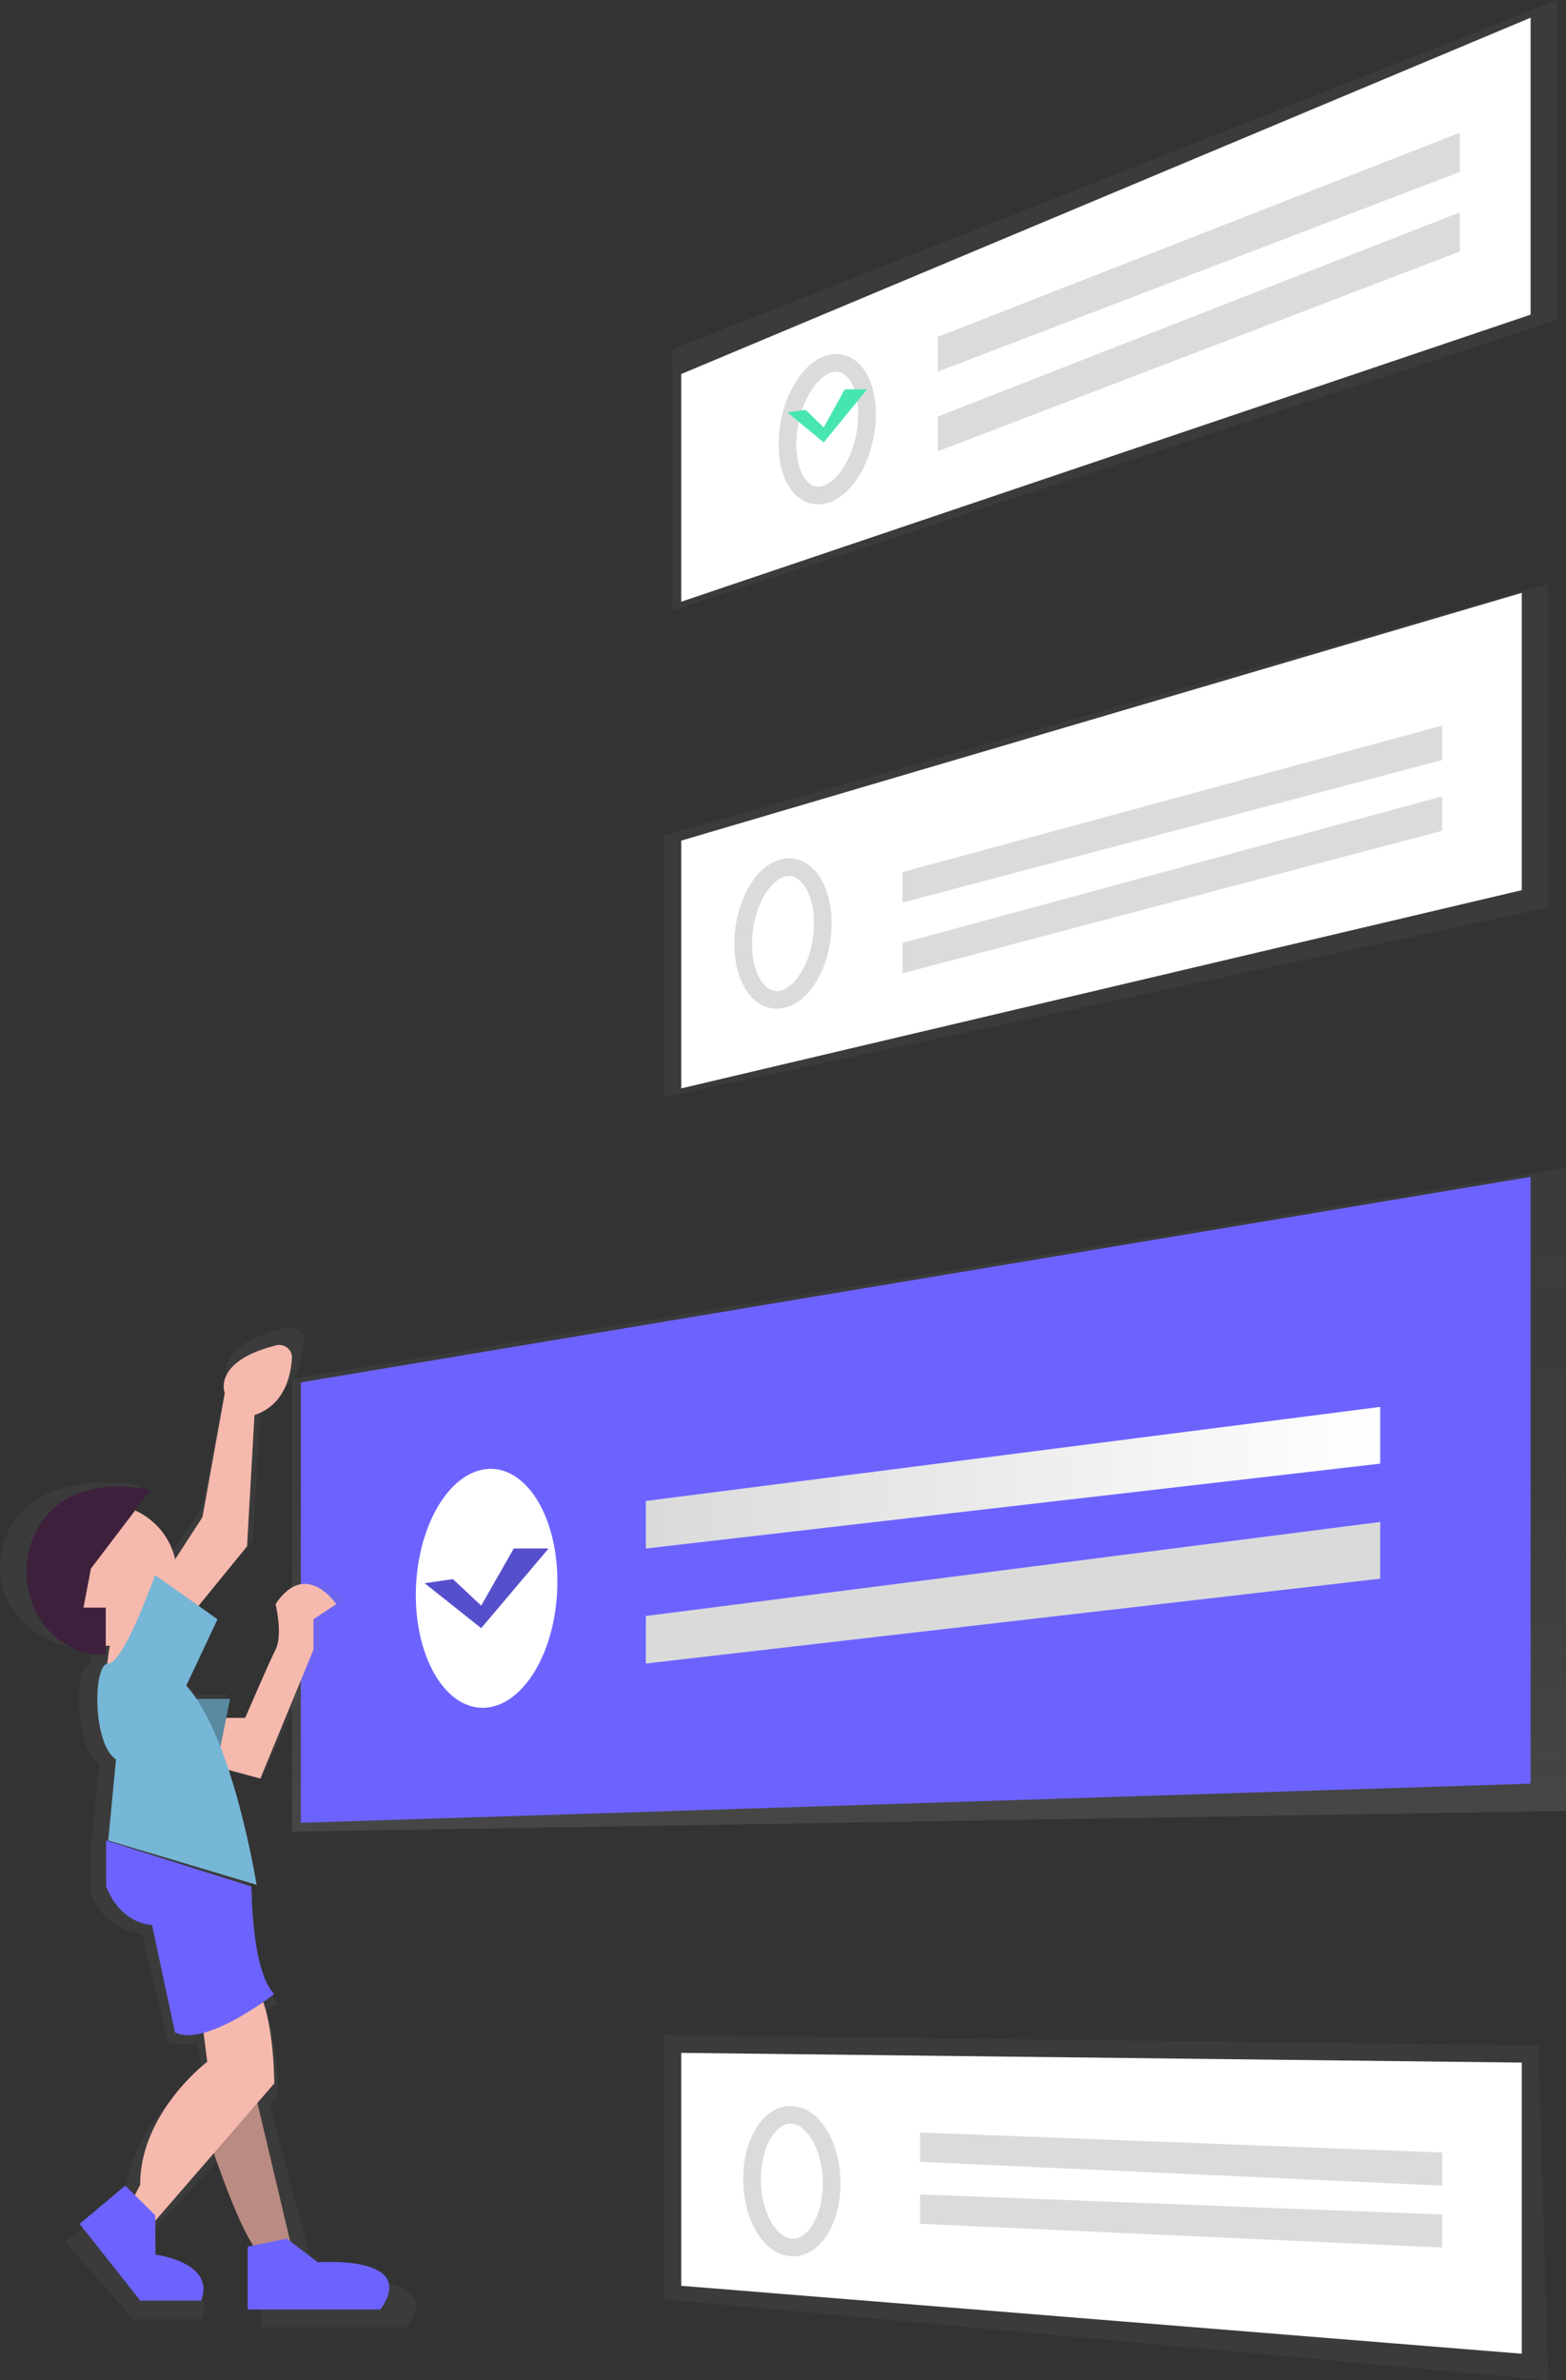 <svg xmlns="http://www.w3.org/2000/svg" width="177" height="269" viewBox="0 0 177 269">
    <rect x="0" y="0" width="177" height="269" fill="#333333" stroke="none"/>
    <defs>
        <linearGradient id="a" x1="50.001%" x2="50.001%" y1="100%" y2="0%">
            <stop offset="0%" stop-color="gray" stop-opacity=".25"/>
            <stop offset="54%" stop-color="gray" stop-opacity=".12"/>
            <stop offset="100%" stop-color="gray" stop-opacity=".1"/>
        </linearGradient>
        <linearGradient id="b" x1="40046%" x2="40046%" y1="39509%" y2="20989%">
            <stop offset="0%" stop-color="gray" stop-opacity=".25"/>
            <stop offset="54%" stop-color="gray" stop-opacity=".12"/>
            <stop offset="100%" stop-color="gray" stop-opacity=".1"/>
        </linearGradient>
        <linearGradient id="c" x1="0%" y1="49.99%" y2="49.99%">
            <stop offset="0%" stop-color="#DADADA"/>
            <stop offset="100%" stop-color="#FFF"/>
        </linearGradient>
        <linearGradient id="d" x1="23262%" x2="49842%" y1="57459%" y2="57459%">
            <stop offset="0%" stop-color="#DADADA"/>
            <stop offset="100%" stop-color="#FFF"/>
        </linearGradient>
        <linearGradient id="e" x1="39792%" x2="39792%" y1="85800%" y2="73295%">
            <stop offset="0%" stop-color="gray" stop-opacity=".25"/>
            <stop offset="54%" stop-color="gray" stop-opacity=".12"/>
            <stop offset="100%" stop-color="gray" stop-opacity=".1"/>
        </linearGradient>
        <linearGradient id="f" x1="40135%" x2="40135%" y1="22224%" y2="0%">
            <stop offset="0%" stop-color="gray" stop-opacity=".25"/>
            <stop offset="54%" stop-color="gray" stop-opacity=".12"/>
            <stop offset="100%" stop-color="gray" stop-opacity=".1"/>
        </linearGradient>
        <linearGradient id="g" x1="39258%" x2="39258%" y1="86042%" y2="49806%">
            <stop offset="0%" stop-color="gray" stop-opacity=".25"/>
            <stop offset="54%" stop-color="gray" stop-opacity=".12"/>
            <stop offset="100%" stop-color="gray" stop-opacity=".1"/>
        </linearGradient>
    </defs>
    <g fill="none" fill-rule="evenodd">
        <path fill="url(#a)" fill-rule="nonzero" d="M177 132L33 155.864V207l144-2.341z"/>
        <path fill="#6C63FF" fill-rule="nonzero" d="M34 156.228L173 133v68.576L34 206z"/>
        <path fill="url(#b)" fill-rule="nonzero" d="M175 66L75 94.449V124l100-21.43z"/>
        <path fill="#FFF" fill-rule="nonzero" d="M172 67L77 95v28l95-22.4z"/>
        <path stroke="#DBDBDB" stroke-width="2" d="M93 104.348c0 4.133-2.045 7.972-4.543 8.571-2.5.6-4.457-2.206-4.457-6.27s1.984-7.882 4.457-8.55c2.473-.668 4.543 2.115 4.543 6.249z"/>
        <path fill="#DBDBDB" fill-rule="nonzero" d="M163 85.893L102 102v-3.438L163 82zM163 93.89L102 110v-3.439L163 90z"/>
        <path fill="#FFF" fill-rule="nonzero" d="M63 178.736c0-7.581-3.686-13.262-8.147-12.697-4.372.555-7.853 6.919-7.853 14.226 0 7.307 3.481 13.006 7.853 12.725 4.478-.287 8.147-6.67 8.147-14.254z"/>
        <path fill="url(#c)" fill-rule="nonzero" d="M156 165.41L73 175v-5.372L156 159z"/>
        <path fill="url(#d)" fill-rule="nonzero" d="M156 178.41L73 188v-5.372L156 172z"/>
        <path fill="url(#e)" fill-rule="nonzero" d="M173.888 231.15L75 230v29.84L175 269z"/>
        <path fill="#FFF" fill-rule="nonzero" d="M172 233.097L77 232v26.324L172 266z"/>
        <path stroke="#DBDBDB" stroke-width="2" d="M94 246.736c0 4.182-2.045 7.43-4.545 7.257-2.5-.172-4.455-3.625-4.455-7.73s1.984-7.354 4.458-7.261c2.474.093 4.542 3.552 4.542 7.734z"/>
        <path fill="#DBDBDB" fill-rule="nonzero" d="M163 247l-59-2.683V241l59 2.262zM163 254l-59-2.683V248l59 2.262z"/>
        <path fill="url(#f)" fill-rule="nonzero" d="M176 0L76 39.483V69l100-32.858z"/>
        <path fill="#FFF" fill-rule="nonzero" d="M173 2L77 42.27V68l96-32.44z"/>
        <path stroke="#DBDBDB" stroke-width="2" d="M98 46.804c0 4.079-2.045 8.114-4.543 9.014-2.5.9-4.457-1.631-4.457-5.625 0-3.994 1.984-8.01 4.457-8.982C95.93 40.238 98 42.726 98 46.804z"/>
        <path fill="#DBDBDB" fill-rule="nonzero" d="M165 19.426L106 42v-3.931L165 15zM165 28.426L106 51v-3.929L165 24z"/>
        <path fill="url(#g)" fill-rule="nonzero" d="M38.194 257.74l-2.96-2.008-4.742-17.88.959-1.032s0-5.768-1.35-9.575a46.46 46.46 0 0 0 1.36-.886c-2.889-2.615-2.889-12.203-2.889-12.203s-1.224-7.383-3.67-14.22l4.632 1.144 6.74-14.819v-3.492l2.887-1.743s-3.852-5.231-7.704 0c0 0 .961 3.486 0 5.232-.962 1.746-3.852 7.844-3.852 7.844h-2.453l.527-2.615h-5.033a13.129 13.129 0 0 0-.746-.873l3.852-7.845-1.804-1.225 6.621-7.483.962-15.692c3.827-1.154 4.698-4.605 4.848-6.803.069-1.004-.977-1.768-2.055-1.518-8.312 1.93-6.642 5.705-6.642 5.705l-2.894 14.797-3.98 5.678c-.483-2.597-2.369-4.755-4.934-5.821l2.174-2.46s-4.914-1.188-9.584.42c-8.628 2.97-8.61 14.343 0 17.327a9.47 9.47 0 0 0 3.802.56v-.872c.123 0 .242 0 .36-.016-.147.81-.284 1.728-.356 2.632-1.927 0-1.927 9.59.961 11.333l-.961 9.59v5.232c1.926 4.365 5.778 4.365 5.778 4.365l2.884 12.206c.915.415 2.105.384 3.383.097l.467 3.389s-8.666 6.102-8.666 14.819l-.314.57-.648-.57-5.778 4.365 7.704 8.73h7.705c1.926-4.365-5.779-5.232-5.779-5.232l-.037-4.48 7.808-8.393c1.324 3.507 3.686 9.338 5.637 11.847l-.88.16V263h16.364c4.814-6.133-7.704-5.26-7.704-5.26z"/>
        <path fill="#F6B9AD" fill-rule="nonzero" d="M12.903 183.577s-2.032 8.245 0 9.423L19 189.46 14.935 182l-2.032 1.577z"/>
        <path fill="#B98B82" fill-rule="nonzero" d="M33 254.158L27.995 233 23 239.768S27.172 253.31 29.674 255l3.326-.842z"/>
        <path fill="#F6B9AD" fill-rule="nonzero" d="M38 181.286s-3.427-5.143-6.857 0c0 0 .856 3.427 0 5.142-.856 1.715-3.427 7.714-3.427 7.714H20v4.287L29.428 201l6.004-14.572v-3.43L38 181.286z"/>
        <path fill="#5989A1" fill-rule="nonzero" d="M26 192l-1.8 9-7.2-1.637V192z"/>
        <circle cx="12" cy="178" r="8" fill="#F6B9AD" fill-rule="nonzero"/>
        <path fill="#3D213C" fill-rule="nonzero" d="M10.28 177.265l6.72-8.837s-4.288-1.204-8.36.426c-7.526 3.008-7.513 14.522 0 17.56 1.05.45 2.182.645 3.314.57v-5.3h-2.52l.846-4.419z"/>
        <path fill="#F6B9AD" fill-rule="nonzero" d="M28.764 159.915l-.839 14.84L21.202 183 17 180.527l5.884-9.07 2.52-14.015s-1.456-3.572 5.8-5.396a1.453 1.453 0 0 1 1.27.27c.354.284.549.717.524 1.166-.134 2.078-.892 5.34-4.234 6.433zM22.587 226.457l.841 6.546s-7.587 5.726-7.587 13.906L15 248.546 17.526 251 31 235.454s0-9-2.526-11.454l-5.887 2.457z"/>
        <path fill="#6C63FF" fill-rule="nonzero" d="M17.542 250.349l.035 4.452s6.864.866 5.147 5.199h-6.86L9 251.333 14.147 247l3.395 3.349zM32.41 253l3.527 2.667s11.46-.888 7.056 5.333H28v-7.109l4.41-.891zM31 225.352s-7.774 6.071-11.226 4.336l-2.591-12.14s-3.454 0-5.183-4.336V208l16.415 5.202s-.006 9.539 2.585 12.15z"/>
        <path fill="#76B6D7" fill-rule="nonzero" d="M24.587 183l-7.061-5s-3.529 10-5.295 10-1.766 9.17.881 10.831L12.231 208 29 213s-2.647-16.67-7.942-22.505L24.587 183z"/>
        <path fill="#47E6B1" fill-rule="nonzero" d="M89 46.615l2.053-.305 2.054 1.998L95.473 44H98l-4.893 6z"/>
        <path fill="#6C63FF" fill-rule="nonzero" d="M48 178.922l3.194-.462 3.194 3L58.07 175H62l-7.612 9z"/>
        <path fill="#000" fill-rule="nonzero" d="M48 178.922l3.194-.462 3.194 3L58.07 175H62l-7.612 9z" opacity=".2"/>
    </g>
</svg>
